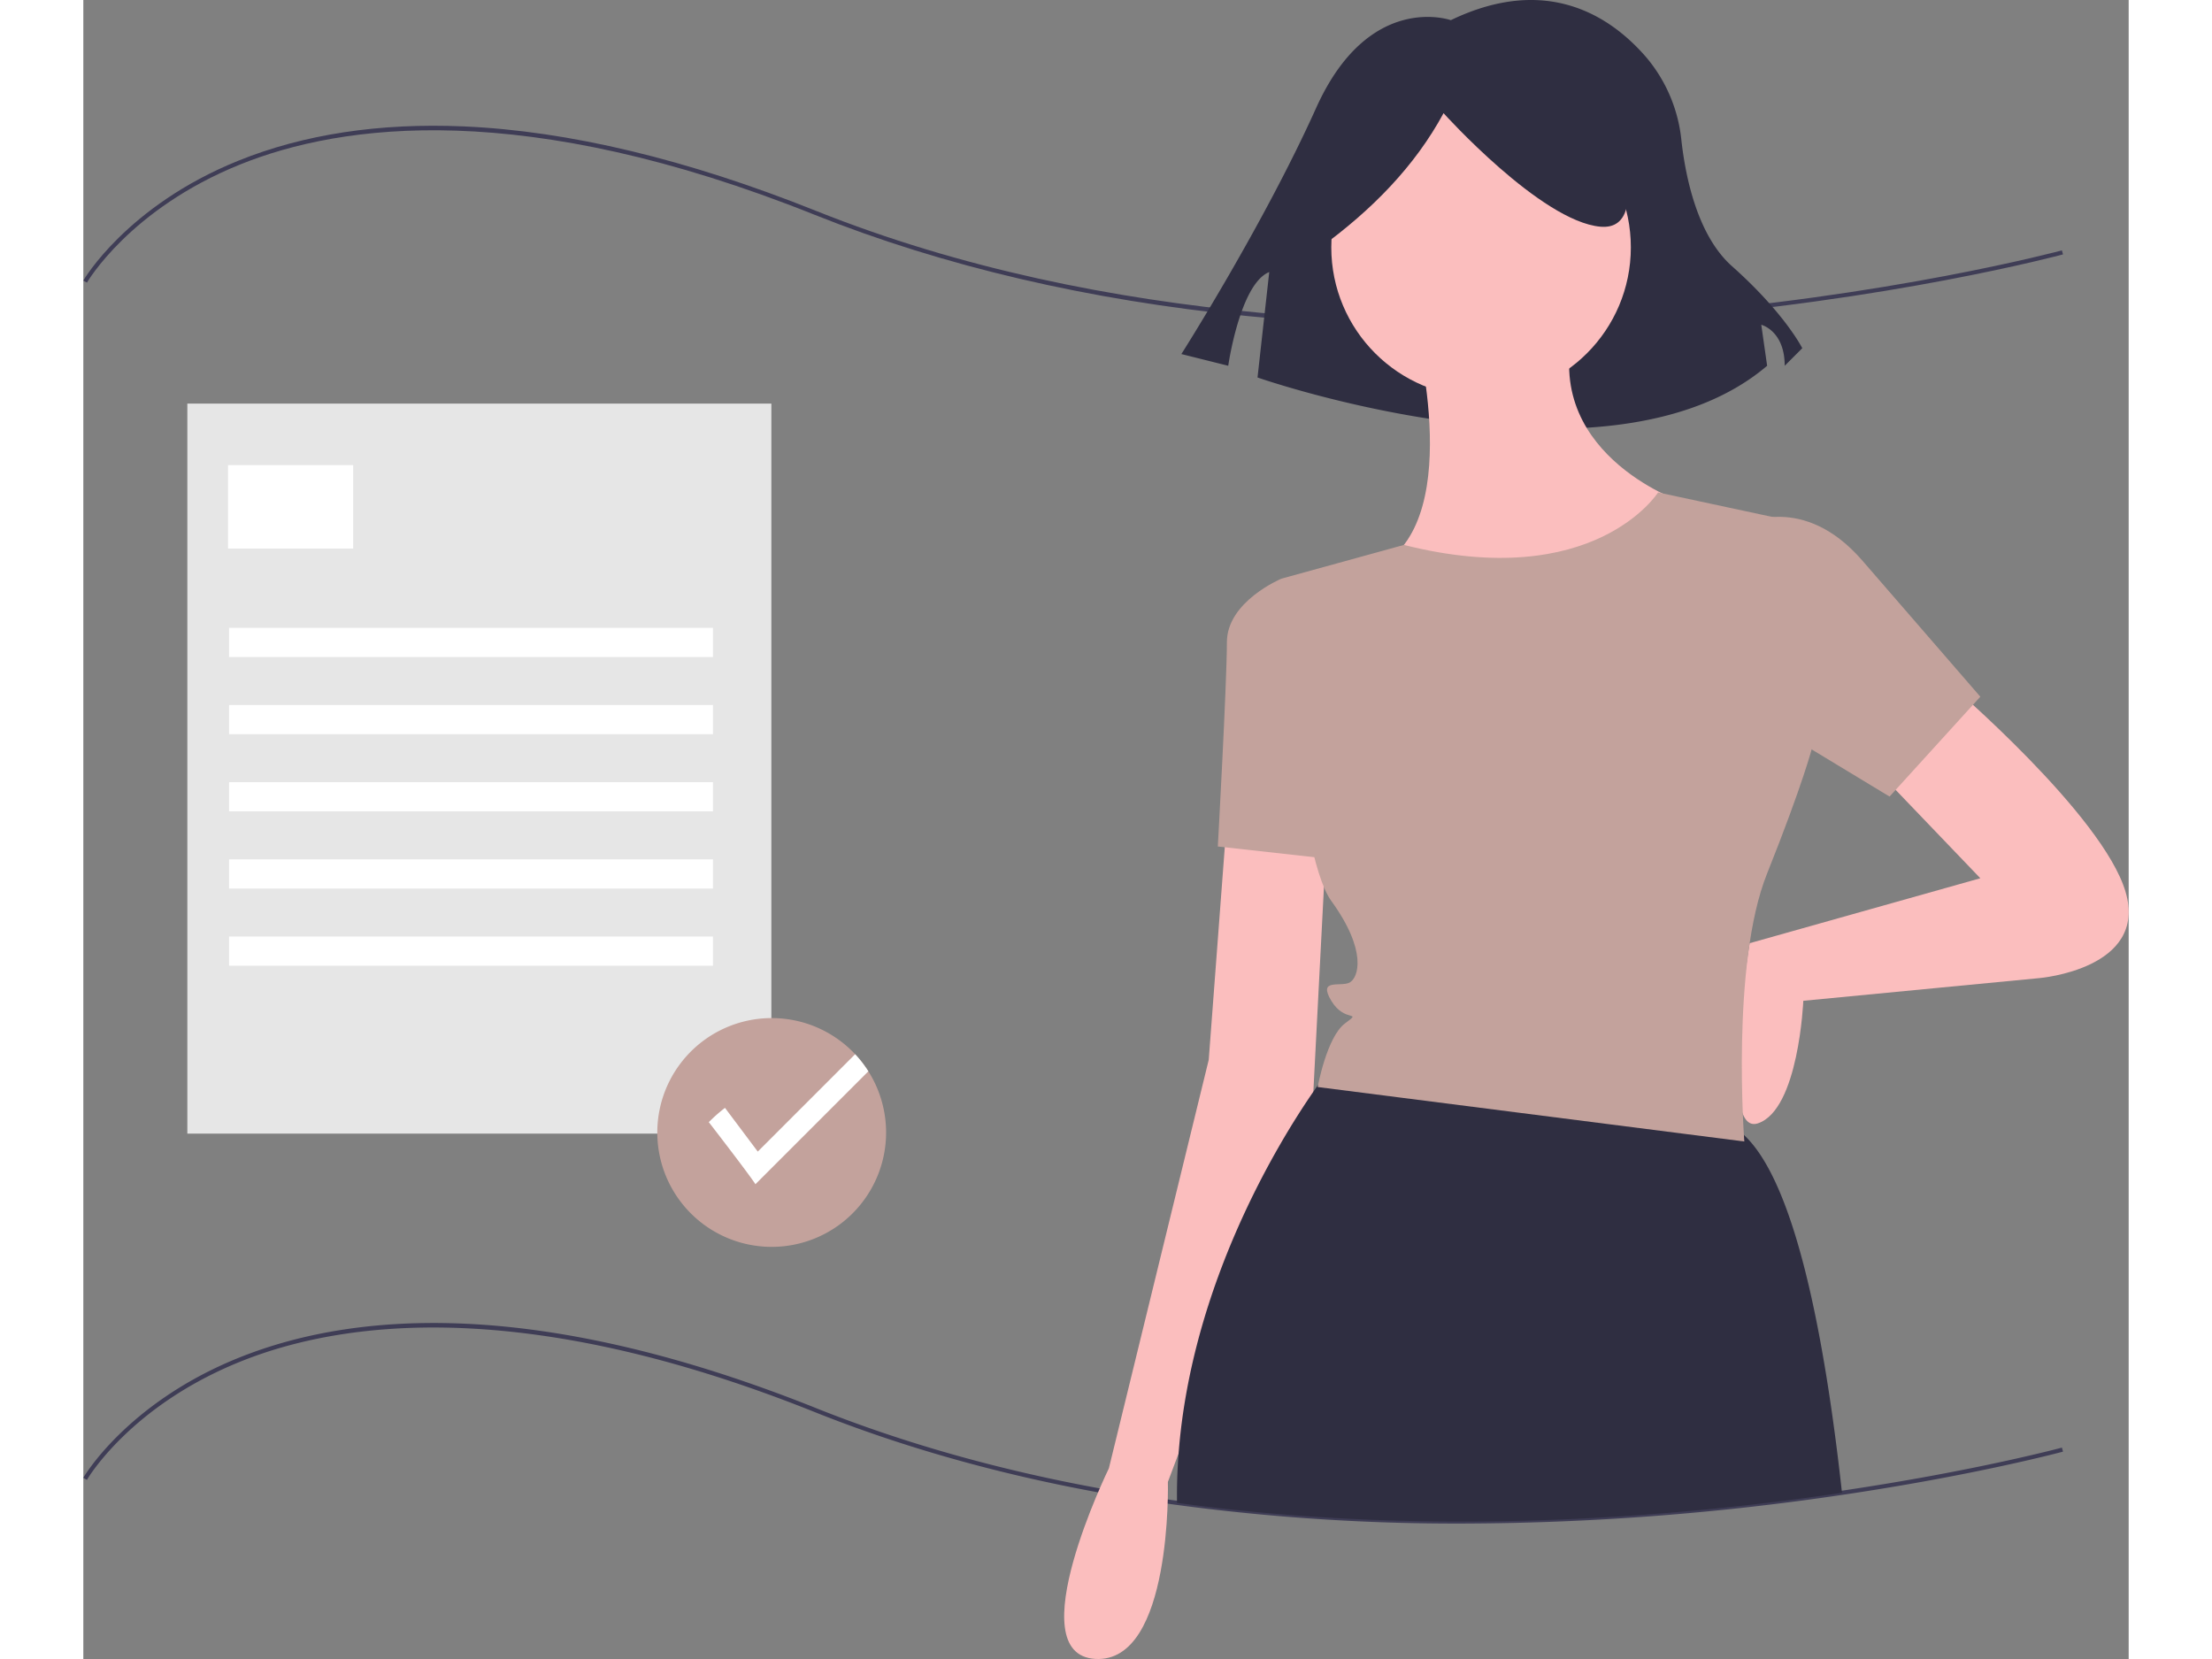<?xml version="1.0" encoding="UTF-8"?>
<svg width="200" height="150" data-name="Layer 1" viewBox="0 0 816.36 662.16" xmlns="http://www.w3.org/2000/svg">
<rect x="0" y="0" width="816.36" height="662.16" fill="#808080" stroke="none"/>
<title>certification</title>
<path transform="translate(-191.82 -118.92)" d="m741.83 727.02a836.67 836.67 0 0 1-113.62-7.445c-1.229-0.157-2.476-0.333-3.714-0.517-9.244-1.315-18.492-2.817-27.483-4.467-40.461-7.399-78.616-18.206-113.41-32.122-115.77-46.309-188.56-36.453-229.24-20.031-44.021 17.773-60.942 46.851-61.108 47.142l-1.448-0.822c0.168-0.296 17.308-29.807 61.809-47.814 26.092-10.558 56.361-15.172 89.973-13.719 41.956 1.817 89.271 13.154 140.63 33.697 34.686 13.875 72.734 24.652 113.09 32.031 8.969 1.645 18.196 3.145 27.424 4.456 1.232 0.184 2.467 0.358 3.693 0.515 102.08 14.042 200.56 5.574 265.2-4.002 53.28-7.893 87.568-17.121 87.909-17.213l0.436 1.607c-0.341 0.093-34.715 9.345-88.1 17.253a1049.8 1049.8 0 0 1-152.05 11.449z" fill="#3f3d56"/>
<path transform="translate(-191.82 -118.92)" d="m741.94 249.19c-29.349 4e-4 -57.922-1.373-85.489-4.119-63.347-6.309-121.5-19.921-172.84-40.458-115.77-46.309-188.56-36.454-229.24-20.031-44.021 17.772-60.942 46.85-61.108 47.142l-1.448-0.822c0.168-0.296 17.308-29.806 61.809-47.814 26.092-10.558 56.361-15.175 89.973-13.719 41.956 1.817 89.271 13.154 140.63 33.697 115.95 46.381 244.98 48.204 332.8 41.571 95.19-7.193 163.83-25.599 164.51-25.784l0.436 1.607c-0.683 0.186-69.445 18.628-164.78 25.835-25.527 1.93-50.663 2.894-75.252 2.894z" fill="#3f3d56"/>
<path transform="translate(-191.82 -118.92)" d="m737.63 126.97s-32.731-11.69-53.773 35.069-53.773 98.194-53.773 98.194l18.704 4.676s4.676-32.731 16.366-37.407l-4.676 42.083s140.28 49.097 203.4-4.676l-2.338-16.366s9.352 2.338 9.352 16.366l7.014-7.014s-7.014-14.028-28.055-32.731c-13.811-12.276-18.557-35.632-20.188-50.234a60.789 60.789 0 0 0-13.995-33.104c-13.983-16.206-39.462-33.43-78.039-14.856z" fill="#2f2e41"/>
<path transform="translate(-191.82 -118.92)" d="m936.29 391.56s61.593 52.535 70.651 83.332-34.42 34.42-34.42 34.42l-94.201 9.058s-1.812 43.478-18.116 48.912-3.31-71.897-3.31-71.897l92.077-25.928-41.666-43.478z" fill="#fbbebe"/>
<path transform="translate(-191.82 -118.92)" d="m648.25 445.91-7.246 96.013-39.854 163.04s-36.231 74.274-5.435 76.086 28.985-70.651 28.985-70.651l57.97-153.98 5.435-105.07z" fill="#fbbebe"/>
<circle cx="557.88" cy="98.73" r="59.782" fill="#fbbebe"/>
<path transform="translate(-191.82 -118.92)" d="m722.52 246.63s21.739 77.897-12.681 97.825 86.955 34.42 119.56-25.362c0 0-57.97-19.927-41.666-72.463z" fill="#fbbebe"/>
<path transform="translate(-191.82 -118.92)" d="m680.86 353.52-10.869-3.623s-21.739 9.058-21.739 25.362-3.623 81.521-3.623 81.521l48.912 5.435z" fill="#c3a29c"/>
<path transform="translate(-191.82 -118.92)" d="m893.76 714.75c-66.875 9.907-164.35 17.907-265.43 4.004-0.008-0.999-0.008-1.973-0.008-2.922q0-8.479 0.649-16.767c5.178-68.033 40.227-124.75 53.788-144.41 0.683-0.999 1.315-1.898 1.881-2.697 2.189-3.072 3.463-4.695 3.463-4.695s105.07-1.715 159.42 20.022a23.376 23.376 0 0 1 7.076 4.629c20.263 18.698 32.168 79.405 39.161 142.83z" fill="#2f2e41"/>
<path transform="translate(-191.82 -118.92)" d="m854.77 328.16s23.55-12.681 47.101 14.493l47.101 54.347-36.231 39.854-68.84-41.666z" fill="#c3a29c"/>
<path transform="translate(-191.82 -118.92)" d="m685.1 218.03c21.163-15.316 38.294-32.957 49.627-53.942 0 0 38.838 43.154 62.573 45.311s2.158-51.784 2.158-51.784l-43.154-10.788-40.996 4.315-32.365 21.577z" fill="#2f2e41"/>
<path transform="translate(-191.82 -118.92)" d="m820.35 315.47s-25.352 40.084-101.44 20.948l-48.917 13.472s5.435 108.69 19.927 128.62 10.869 30.797 7.246 32.608-12.681-1.812-7.246 7.246 12.681 3.623 5.435 9.058-10.869 25.362-10.869 25.362l170.29 21.739s-5.435-70.651 9.058-106.88 18.116-50.724 18.116-50.724l-10.869-90.578z" fill="#c3a29c"/>
<rect x="41.517" y="161.09" width="233.1" height="291.38" fill="#e6e6e6"/>
<rect x="57.751" y="185.65" width="49.951" height="33.3" fill="#fff"/>
<rect x="58.167" y="250.59" width="193.14" height="11.655" fill="#fff"/>
<rect x="58.167" y="281.39" width="193.14" height="11.655" fill="#fff"/>
<rect x="58.167" y="312.19" width="193.14" height="11.655" fill="#fff"/>
<rect x="58.167" y="342.99" width="193.14" height="11.655" fill="#fff"/>
<rect x="58.167" y="373.8" width="193.14" height="11.655" fill="#fff"/>
<path transform="translate(-191.82 -118.92)" d="m512.23 570.97a45.659 45.659 0 1 1-7.076-24.459 45.783 45.783 0 0 1 7.076 24.459z" fill="#c3a29c"/>
<path transform="translate(-191.82 -118.92)" d="m505.15 546.51-45.072 45.064c-2.833-4.386-18.615-24.767-18.615-24.767a63.866 63.866 0 0 1 6.46-5.703l13.087 17.449 38.862-38.862a45.599 45.599 0 0 1 5.278 6.818z" fill="#fff"/>
</svg>
